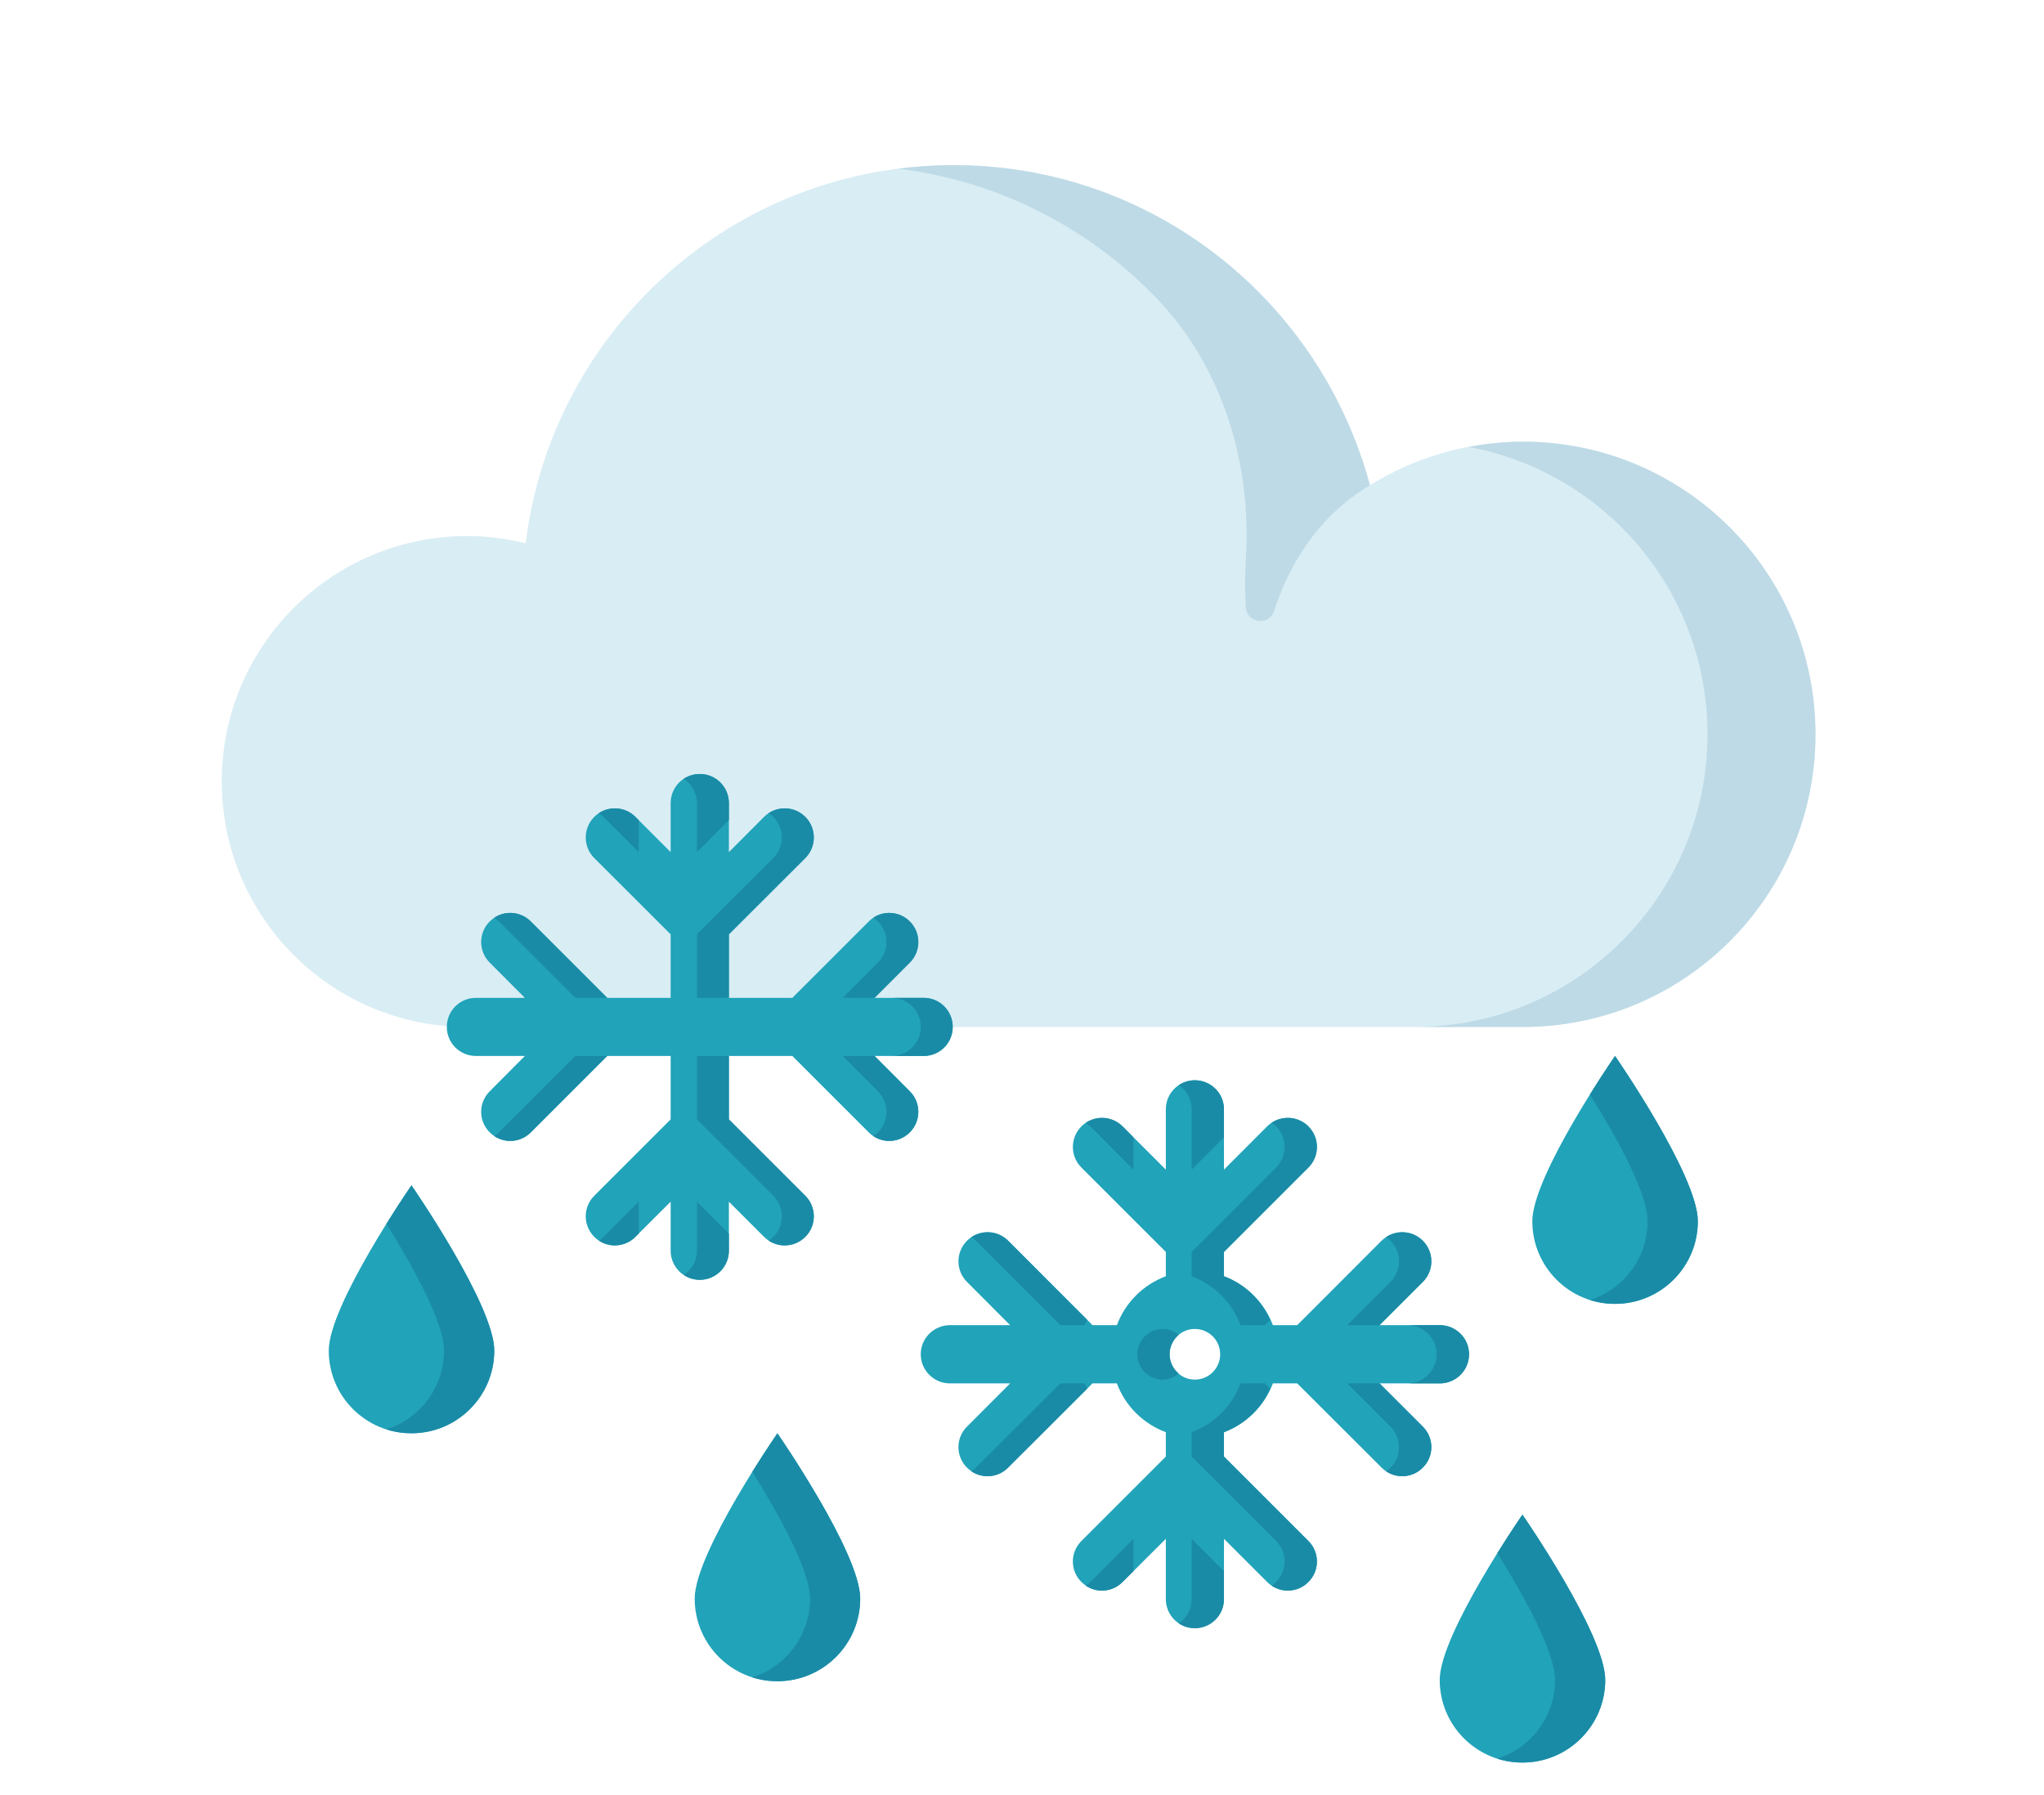 
<svg width="100%" height="100%" viewBox="0 0 872 766" version="1.1" xmlns="http://www.w3.org/2000/svg" xmlns:xlink="http://www.w3.org/1999/xlink" xml:space="preserve" xmlns:serif="http://www.serif.com/" style="fill-rule:evenodd;clip-rule:evenodd;stroke-linejoin:round;stroke-miterlimit:2;">
    <g transform="matrix(1,0,0,1,-10651.8,-3694.81)">
        <g id="_26" serif:id="26" transform="matrix(0.714,0,0,0.683,7730.83,3564.23)">
            <rect x="4089.49" y="191.094" width="1220.26" height="1120.61" style="fill:none;"/>
            <g transform="matrix(61.041,0,0,63.806,-1769.14,-4621.97)">
                <path d="M108.518,80.851C108.445,80.851 108.372,80.823 108.317,80.767L107.739,80.19C107.628,80.079 107.628,79.898 107.739,79.787C107.85,79.675 108.03,79.675 108.141,79.787L108.72,80.365C108.831,80.476 108.831,80.656 108.72,80.767C108.664,80.823 108.591,80.851 108.518,80.851Z" style="fill:rgb(249,190,18);fill-rule:nonzero;"/>
            </g>
            <g transform="matrix(61.041,0,0,63.806,-1769.14,-4621.97)">
                <path d="M101.489,80.851C101.416,80.851 101.344,80.823 101.288,80.767C101.177,80.656 101.177,80.476 101.288,80.365L101.865,79.787C101.976,79.675 102.157,79.675 102.268,79.787C102.38,79.898 102.38,80.079 102.268,80.19L101.69,80.767C101.635,80.823 101.562,80.851 101.489,80.851Z" style="fill:rgb(249,190,18);fill-rule:nonzero;"/>
            </g>
            <g transform="matrix(61.041,0,0,63.806,-1769.14,-4621.97)">
                <path d="M103.718,82.137C103.693,82.137 103.668,82.134 103.643,82.127C103.491,82.086 103.401,81.93 103.442,81.779L103.653,80.99C103.694,80.837 103.851,80.748 104.003,80.788C104.154,80.829 104.245,80.985 104.204,81.137L103.992,81.926C103.958,82.053 103.843,82.137 103.718,82.137Z" style="fill:rgb(249,190,18);fill-rule:nonzero;"/>
            </g>
            <g transform="matrix(61.041,0,0,63.806,-1769.14,-4621.97)">
                <path d="M106.29,82.137C106.164,82.137 106.049,82.053 106.014,81.926L105.804,81.137C105.763,80.985 105.852,80.829 106.005,80.788C106.158,80.747 106.313,80.837 106.353,80.99L106.565,81.779C106.606,81.93 106.515,82.086 106.364,82.127C106.339,82.134 106.314,82.137 106.29,82.137Z" style="fill:rgb(249,190,18);fill-rule:nonzero;"/>
            </g>
            <g transform="matrix(61.041,0,0,63.806,-1769.14,-4621.97)">
                <path d="M110.91,79.759C110.36,79.759 109.849,79.916 109.413,80.185C108.934,78.381 107.291,77.051 105.336,77.051C103.18,77.051 101.404,78.667 101.149,80.754C100.966,80.709 100.775,80.683 100.578,80.683C99.25,80.683 98.174,81.759 98.174,83.086C98.174,84.414 99.25,85.49 100.578,85.49L110.91,85.49C112.492,85.49 113.774,84.207 113.774,82.624C113.774,81.042 112.492,79.759 110.91,79.759Z" style="fill:rgb(217,237,244);fill-rule:nonzero;"/>
            </g>
            <g transform="matrix(61.041,0,0,63.806,-1769.14,-4621.97)">
                <path d="M109.295,79.816C109.284,79.787 109.271,79.759 109.26,79.73C109.236,79.67 109.213,79.609 109.185,79.55C109.158,79.488 109.127,79.426 109.096,79.366C109.081,79.336 109.067,79.307 109.052,79.279C109.01,79.201 108.965,79.123 108.918,79.048C108.912,79.039 108.907,79.029 108.901,79.019L108.9,79.02C108.153,77.837 106.838,77.051 105.336,77.051C105.152,77.051 104.972,77.064 104.796,77.086C105.789,77.208 106.675,77.674 107.331,78.362C107.976,79.04 108.256,79.976 108.198,80.911C108.187,81.08 108.189,81.238 108.198,81.382C108.208,81.537 108.427,81.566 108.474,81.418C108.609,81.002 108.878,80.506 109.413,80.185C109.38,80.059 109.339,79.937 109.294,79.816L109.295,79.816Z" style="fill:rgb(190,218,230);fill-rule:nonzero;"/>
            </g>
            <g transform="matrix(61.041,0,0,63.806,-1769.14,-4621.97)">
                <path d="M110.91,79.759C110.729,79.759 110.553,79.778 110.382,79.811C111.711,80.059 112.717,81.223 112.717,82.624C112.717,84.207 111.434,85.49 109.852,85.49L110.91,85.49C112.492,85.49 113.774,84.207 113.774,82.624C113.774,81.042 112.492,79.759 110.91,79.759Z" style="fill:rgb(190,218,230);fill-rule:nonzero;"/>
            </g>
            <g transform="matrix(61.041,0,0,63.806,-1769.14,-4621.97)">
                <path d="M105.045,85.205L104.564,85.205L104.909,84.86C105.02,84.748 105.02,84.568 104.909,84.457C104.798,84.345 104.618,84.345 104.507,84.457L103.759,85.205L103.138,85.205L103.138,84.583L103.886,83.836C103.997,83.725 103.997,83.544 103.886,83.433C103.774,83.322 103.594,83.322 103.482,83.433L103.138,83.778L103.138,83.298C103.138,83.14 103.011,83.013 102.853,83.013C102.695,83.013 102.568,83.14 102.568,83.298L102.568,83.778L102.223,83.433C102.112,83.322 101.931,83.322 101.82,83.433C101.709,83.544 101.709,83.725 101.82,83.836L102.568,84.583L102.568,85.205L101.947,85.205L101.199,84.457C101.088,84.345 100.908,84.345 100.797,84.457C100.685,84.568 100.685,84.748 100.797,84.86L101.141,85.205L100.661,85.205C100.504,85.205 100.377,85.332 100.377,85.49C100.377,85.647 100.504,85.774 100.661,85.774L101.141,85.774L100.797,86.12C100.685,86.231 100.685,86.411 100.797,86.522C100.852,86.578 100.925,86.606 100.998,86.606C101.071,86.606 101.143,86.578 101.199,86.522L101.947,85.774L102.568,85.774L102.568,86.395L101.82,87.143C101.709,87.254 101.709,87.434 101.82,87.545C101.931,87.657 102.112,87.657 102.223,87.545L102.568,87.201L102.568,87.681C102.568,87.838 102.695,87.966 102.853,87.966C103.011,87.966 103.138,87.838 103.138,87.681L103.138,87.201L103.482,87.545C103.538,87.601 103.611,87.629 103.684,87.629C103.757,87.629 103.83,87.601 103.886,87.545C103.997,87.435 103.997,87.254 103.886,87.143L103.138,86.395L103.138,85.774L103.759,85.774L104.507,86.522C104.562,86.578 104.635,86.606 104.708,86.606C104.781,86.606 104.853,86.578 104.909,86.522C105.02,86.411 105.02,86.231 104.909,86.12L104.564,85.774L105.045,85.774C105.202,85.774 105.329,85.647 105.329,85.49C105.329,85.332 105.202,85.205 105.045,85.205Z" style="fill:rgb(33,163,185);fill-rule:nonzero;"/>
            </g>
            <g transform="matrix(61.041,0,0,63.806,-1769.14,-4621.97)">
                <path d="M102.825,83.298L102.825,83.778L103.138,83.465L103.138,83.298C103.138,83.14 103.011,83.013 102.853,83.013C102.795,83.013 102.741,83.031 102.696,83.06C102.774,83.111 102.825,83.199 102.825,83.298Z" style="fill:rgb(26,139,166);fill-rule:nonzero;"/>
            </g>
            <g transform="matrix(61.041,0,0,63.806,-1769.14,-4621.97)">
                <path d="M100.887,84.457L101.635,85.205L101.947,85.205L101.199,84.457C101.102,84.36 100.952,84.347 100.842,84.42C100.857,84.43 100.873,84.443 100.887,84.457Z" style="fill:rgb(26,139,166);fill-rule:nonzero;"/>
            </g>
            <g transform="matrix(61.041,0,0,63.806,-1769.14,-4621.97)">
                <path d="M101.91,83.433L102.256,83.778L102.256,83.465L102.223,83.433C102.126,83.335 101.975,83.324 101.865,83.396C101.882,83.407 101.896,83.419 101.91,83.433Z" style="fill:rgb(26,139,166);fill-rule:nonzero;"/>
            </g>
            <g transform="matrix(61.041,0,0,63.806,-1769.14,-4621.97)">
                <path d="M104.597,84.457C104.708,84.568 104.708,84.748 104.597,84.86L104.252,85.205L104.564,85.205L104.909,84.86C105.02,84.748 105.02,84.568 104.909,84.457C104.812,84.36 104.662,84.347 104.552,84.42C104.567,84.431 104.583,84.443 104.597,84.457Z" style="fill:rgb(26,139,166);fill-rule:nonzero;"/>
            </g>
            <g transform="matrix(61.041,0,0,63.806,-1769.14,-4621.97)">
                <path d="M103.573,83.433C103.684,83.544 103.684,83.725 103.573,83.836L102.825,84.583L102.825,85.205L103.138,85.205L103.138,84.583L103.886,83.836C103.997,83.725 103.997,83.544 103.886,83.433C103.788,83.335 103.639,83.324 103.527,83.396C103.544,83.407 103.558,83.419 103.573,83.433Z" style="fill:rgb(26,139,166);fill-rule:nonzero;"/>
            </g>
            <g transform="matrix(61.041,0,0,63.806,-1769.14,-4621.97)">
                <path d="M103.138,86.395L103.138,85.774L102.825,85.774L102.825,86.395L103.573,87.143C103.684,87.254 103.684,87.435 103.573,87.545C103.558,87.56 103.544,87.572 103.527,87.582C103.575,87.614 103.63,87.629 103.684,87.629C103.757,87.629 103.83,87.601 103.886,87.545C103.997,87.435 103.997,87.254 103.886,87.143L103.138,86.395Z" style="fill:rgb(26,139,166);fill-rule:nonzero;"/>
            </g>
            <g transform="matrix(61.041,0,0,63.806,-1769.14,-4621.97)">
                <path d="M105.045,85.205L104.731,85.205C104.889,85.205 105.016,85.332 105.016,85.49C105.016,85.647 104.889,85.774 104.731,85.774L105.045,85.774C105.202,85.774 105.329,85.647 105.329,85.49C105.329,85.332 105.202,85.205 105.045,85.205Z" style="fill:rgb(26,139,166);fill-rule:nonzero;"/>
            </g>
            <g transform="matrix(61.041,0,0,63.806,-1769.14,-4621.97)">
                <path d="M104.564,85.774L104.252,85.774L104.597,86.12C104.708,86.231 104.708,86.411 104.597,86.522C104.583,86.536 104.567,86.548 104.552,86.559C104.598,86.59 104.653,86.606 104.708,86.606C104.781,86.606 104.853,86.578 104.909,86.522C105.02,86.411 105.02,86.231 104.909,86.12L104.564,85.774Z" style="fill:rgb(26,139,166);fill-rule:nonzero;"/>
            </g>
            <g transform="matrix(61.041,0,0,63.806,-1769.14,-4621.97)">
                <path d="M102.256,87.201L101.91,87.545C101.896,87.56 101.882,87.572 101.865,87.582C101.975,87.655 102.126,87.643 102.223,87.545L102.256,87.513L102.256,87.201Z" style="fill:rgb(26,139,166);fill-rule:nonzero;"/>
            </g>
            <g transform="matrix(61.041,0,0,63.806,-1769.14,-4621.97)">
                <path d="M102.825,87.201L102.825,87.681C102.825,87.781 102.774,87.868 102.696,87.918C102.741,87.949 102.795,87.966 102.853,87.966C103.011,87.966 103.138,87.838 103.138,87.681L103.138,87.514L102.825,87.201Z" style="fill:rgb(26,139,166);fill-rule:nonzero;"/>
            </g>
            <g transform="matrix(61.041,0,0,63.806,-1769.14,-4621.97)">
                <path d="M101.635,85.774L100.887,86.522C100.873,86.536 100.857,86.548 100.842,86.559C100.889,86.59 100.943,86.606 100.998,86.606C101.071,86.606 101.143,86.578 101.199,86.522L101.947,85.774L101.635,85.774Z" style="fill:rgb(26,139,166);fill-rule:nonzero;"/>
            </g>
            <g>
                <g transform="matrix(61.041,0,0,63.806,-1769.14,-4621.97)">
                    <path d="M107.699,88.943C107.562,88.943 107.452,88.832 107.452,88.695C107.452,88.558 107.562,88.447 107.699,88.447C107.836,88.447 107.947,88.558 107.947,88.695C107.947,88.832 107.836,88.943 107.699,88.943ZM110.097,88.41L109.507,88.41L109.93,87.987C110.042,87.875 110.042,87.695 109.93,87.583C109.819,87.472 109.639,87.472 109.527,87.583L108.701,88.41L108.463,88.41C108.38,88.189 108.205,88.014 107.984,87.931L107.984,87.693L108.81,86.867C108.922,86.755 108.922,86.575 108.81,86.463C108.699,86.353 108.518,86.353 108.407,86.463L107.984,86.887L107.984,86.296C107.984,86.139 107.856,86.012 107.699,86.012C107.542,86.012 107.415,86.139 107.415,86.296L107.415,86.887L106.991,86.463C106.88,86.353 106.7,86.353 106.589,86.463C106.477,86.575 106.477,86.755 106.589,86.867L107.415,87.693L107.415,87.931C107.193,88.014 107.018,88.189 106.936,88.41L106.697,88.41L105.871,87.583C105.76,87.472 105.58,87.472 105.469,87.583C105.357,87.695 105.357,87.875 105.469,87.987L105.891,88.41L105.302,88.41C105.144,88.41 105.016,88.538 105.016,88.695C105.016,88.852 105.144,88.98 105.302,88.98L105.891,88.98L105.469,89.403C105.357,89.514 105.357,89.695 105.469,89.805C105.524,89.861 105.597,89.889 105.67,89.889C105.743,89.889 105.815,89.861 105.871,89.805L106.697,88.98L106.936,88.98C107.018,89.201 107.193,89.375 107.415,89.458L107.415,89.697L106.589,90.523C106.477,90.634 106.477,90.814 106.589,90.925C106.7,91.037 106.88,91.037 106.991,90.925L107.415,90.502L107.415,91.092C107.415,91.25 107.542,91.377 107.699,91.377C107.856,91.377 107.984,91.25 107.984,91.092L107.984,90.502L108.407,90.925C108.463,90.981 108.536,91.009 108.609,91.009C108.681,91.009 108.755,90.981 108.81,90.925C108.922,90.814 108.922,90.634 108.81,90.523L107.984,89.697L107.984,89.458C108.205,89.375 108.38,89.201 108.463,88.98L108.701,88.98L109.527,89.805C109.583,89.861 109.656,89.889 109.729,89.889C109.802,89.889 109.875,89.861 109.93,89.805C110.042,89.695 110.042,89.514 109.93,89.403L109.507,88.98L110.097,88.98C110.255,88.98 110.383,88.852 110.383,88.695C110.383,88.538 110.255,88.41 110.097,88.41Z" style="fill:rgb(33,163,185);fill-rule:nonzero;"/>
                </g>
                <g transform="matrix(61.041,0,0,63.806,-1769.14,-4621.97)">
                    <path d="M106.676,86.463L107.098,86.887L107.098,86.571L106.991,86.463C106.893,86.366 106.743,86.354 106.632,86.428C106.647,86.439 106.662,86.451 106.676,86.463Z" style="fill:rgb(26,139,166);fill-rule:nonzero;"/>
                </g>
                <g transform="matrix(61.041,0,0,63.806,-1769.14,-4621.97)">
                    <path d="M105.555,87.583L106.382,88.41L106.62,88.41C106.627,88.392 106.638,88.376 106.646,88.359L105.871,87.583C105.773,87.486 105.623,87.474 105.512,87.548C105.527,87.558 105.542,87.57 105.555,87.583Z" style="fill:rgb(26,139,166);fill-rule:nonzero;"/>
                </g>
                <g transform="matrix(61.041,0,0,63.806,-1769.14,-4621.97)">
                    <path d="M109.614,87.583C109.725,87.695 109.725,87.875 109.614,87.987L109.191,88.41L109.507,88.41L109.93,87.987C110.042,87.875 110.042,87.695 109.93,87.583C109.833,87.486 109.681,87.474 109.571,87.548C109.586,87.558 109.6,87.57 109.614,87.583Z" style="fill:rgb(26,139,166);fill-rule:nonzero;"/>
                </g>
                <g transform="matrix(61.041,0,0,63.806,-1769.14,-4621.97)">
                    <path d="M107.668,86.296L107.668,86.887L107.984,86.571L107.984,86.296C107.984,86.139 107.856,86.012 107.699,86.012C107.64,86.012 107.587,86.03 107.541,86.06C107.618,86.111 107.668,86.198 107.668,86.296Z" style="fill:rgb(26,139,166);fill-rule:nonzero;"/>
                </g>
                <g transform="matrix(61.041,0,0,63.806,-1769.14,-4621.97)">
                    <path d="M108.494,86.463C108.605,86.575 108.605,86.755 108.494,86.867L107.668,87.693L107.668,87.931C107.889,88.014 108.064,88.189 108.146,88.41L108.386,88.41L108.436,88.359C108.347,88.163 108.187,88.007 107.984,87.931L107.984,87.693L108.81,86.867C108.922,86.755 108.922,86.575 108.81,86.463C108.713,86.366 108.561,86.354 108.451,86.428C108.466,86.439 108.48,86.451 108.494,86.463Z" style="fill:rgb(26,139,166);fill-rule:nonzero;"/>
                </g>
                <g transform="matrix(61.041,0,0,63.806,-1769.14,-4621.97)">
                    <path d="M107.452,88.695C107.452,88.619 107.487,88.551 107.541,88.505C107.498,88.469 107.444,88.447 107.384,88.447C107.247,88.447 107.136,88.558 107.136,88.695C107.136,88.832 107.247,88.943 107.384,88.943C107.444,88.943 107.498,88.919 107.541,88.884C107.487,88.838 107.452,88.771 107.452,88.695Z" style="fill:rgb(26,139,166);fill-rule:nonzero;"/>
                </g>
                <g transform="matrix(61.041,0,0,63.806,-1769.14,-4621.97)">
                    <path d="M106.62,88.98L106.382,88.98L105.555,89.805C105.542,89.819 105.527,89.831 105.512,89.841C105.559,89.873 105.614,89.889 105.67,89.889C105.743,89.889 105.815,89.861 105.871,89.805L106.646,89.031C106.638,89.013 106.627,88.998 106.62,88.98Z" style="fill:rgb(26,139,166);fill-rule:nonzero;"/>
                </g>
                <g transform="matrix(61.041,0,0,63.806,-1769.14,-4621.97)">
                    <path d="M109.507,88.98L109.191,88.98L109.614,89.403C109.725,89.514 109.725,89.695 109.614,89.805C109.6,89.819 109.586,89.831 109.571,89.841C109.619,89.873 109.674,89.889 109.729,89.889C109.802,89.889 109.875,89.861 109.93,89.805C110.042,89.695 110.042,89.514 109.93,89.403L109.507,88.98Z" style="fill:rgb(26,139,166);fill-rule:nonzero;"/>
                </g>
                <g transform="matrix(61.041,0,0,63.806,-1769.14,-4621.97)">
                    <path d="M107.098,90.502L106.676,90.925C106.662,90.939 106.647,90.951 106.632,90.961C106.743,91.036 106.893,91.024 106.991,90.925L107.098,90.819L107.098,90.502Z" style="fill:rgb(26,139,166);fill-rule:nonzero;"/>
                </g>
                <g transform="matrix(61.041,0,0,63.806,-1769.14,-4621.97)">
                    <path d="M110.097,88.41L109.781,88.41C109.938,88.41 110.066,88.538 110.066,88.695C110.066,88.852 109.938,88.98 109.781,88.98L110.097,88.98C110.255,88.98 110.383,88.852 110.383,88.695C110.383,88.538 110.255,88.41 110.097,88.41Z" style="fill:rgb(26,139,166);fill-rule:nonzero;"/>
                </g>
                <g transform="matrix(61.041,0,0,63.806,-1769.14,-4621.97)">
                    <path d="M107.668,90.502L107.668,91.092C107.668,91.192 107.618,91.279 107.541,91.33C107.587,91.36 107.64,91.377 107.699,91.377C107.856,91.377 107.984,91.25 107.984,91.092L107.984,90.819L107.668,90.502Z" style="fill:rgb(26,139,166);fill-rule:nonzero;"/>
                </g>
                <g transform="matrix(61.041,0,0,63.806,-1769.14,-4621.97)">
                    <path d="M107.984,89.697L107.984,89.458C108.187,89.382 108.347,89.227 108.436,89.031L108.386,88.98L108.146,88.98C108.064,89.201 107.889,89.375 107.668,89.458L107.668,89.697L108.494,90.523C108.605,90.634 108.605,90.814 108.494,90.925C108.48,90.939 108.466,90.951 108.451,90.961C108.499,90.993 108.554,91.009 108.609,91.009C108.681,91.009 108.755,90.981 108.81,90.925C108.922,90.814 108.922,90.634 108.81,90.523L107.984,89.697Z" style="fill:rgb(26,139,166);fill-rule:nonzero;"/>
                </g>
            </g>
            <g transform="matrix(1,0,0,1,-572.144,-174.285)">
                <g transform="matrix(54.548,0,0,57.019,-1005.65,-3918.81)">
                    <path d="M109.337,89.937C109.337,90.437 108.93,90.843 108.43,90.843C107.929,90.843 107.524,90.437 107.524,89.937C107.524,89.436 108.43,88.126 108.43,88.126C108.43,88.126 109.337,89.436 109.337,89.937Z" style="fill:rgb(33,163,185);fill-rule:nonzero;"/>
                </g>
                <g transform="matrix(54.548,0,0,57.019,-1005.65,-3918.81)">
                    <path d="M108.43,88.126C108.43,88.126 108.308,88.302 108.155,88.548C108.423,88.976 108.787,89.619 108.787,89.937C108.787,90.341 108.521,90.684 108.155,90.8C108.242,90.828 108.335,90.842 108.43,90.842C108.93,90.842 109.337,90.437 109.337,89.937C109.337,89.436 108.43,88.126 108.43,88.126Z" style="fill:rgb(26,139,166);fill-rule:nonzero;"/>
                </g>
            </g>
            <g transform="matrix(1,0,0,1,146.985,-255.128)">
                <g transform="matrix(54.548,0,0,57.019,-1005.65,-3918.81)">
                    <path d="M109.337,89.937C109.337,90.437 108.93,90.843 108.43,90.843C107.929,90.843 107.524,90.437 107.524,89.937C107.524,89.436 108.43,88.126 108.43,88.126C108.43,88.126 109.337,89.436 109.337,89.937Z" style="fill:rgb(33,163,185);fill-rule:nonzero;"/>
                </g>
                <g transform="matrix(54.548,0,0,57.019,-1005.65,-3918.81)">
                    <path d="M108.43,88.126C108.43,88.126 108.308,88.302 108.155,88.548C108.423,88.976 108.787,89.619 108.787,89.937C108.787,90.341 108.521,90.684 108.155,90.8C108.242,90.828 108.335,90.842 108.43,90.842C108.93,90.842 109.337,90.437 109.337,89.937C109.337,89.436 108.43,88.126 108.43,88.126Z" style="fill:rgb(26,139,166);fill-rule:nonzero;"/>
                </g>
            </g>
            <g transform="matrix(1,0,0,1,-353.493,-19.364)">
                <g transform="matrix(54.548,0,0,57.019,-1005.65,-3918.81)">
                    <path d="M109.337,89.937C109.337,90.437 108.93,90.843 108.43,90.843C107.929,90.843 107.524,90.437 107.524,89.937C107.524,89.436 108.43,88.126 108.43,88.126C108.43,88.126 109.337,89.436 109.337,89.937Z" style="fill:rgb(33,163,185);fill-rule:nonzero;"/>
                </g>
                <g transform="matrix(54.548,0,0,57.019,-1005.65,-3918.81)">
                    <path d="M108.43,88.126C108.43,88.126 108.308,88.302 108.155,88.548C108.423,88.976 108.787,89.619 108.787,89.937C108.787,90.341 108.521,90.684 108.155,90.8C108.242,90.828 108.335,90.842 108.43,90.842C108.93,90.842 109.337,90.437 109.337,89.937C109.337,89.436 108.43,88.126 108.43,88.126Z" style="fill:rgb(26,139,166);fill-rule:nonzero;"/>
                </g>
            </g>
            <g transform="matrix(1,0,0,1,91.657,31.445)">
                <g transform="matrix(54.548,0,0,57.019,-1005.65,-3918.81)">
                    <path d="M109.337,89.937C109.337,90.437 108.93,90.843 108.43,90.843C107.929,90.843 107.524,90.437 107.524,89.937C107.524,89.436 108.43,88.126 108.43,88.126C108.43,88.126 109.337,89.436 109.337,89.937Z" style="fill:rgb(33,163,185);fill-rule:nonzero;"/>
                </g>
                <g transform="matrix(54.548,0,0,57.019,-1005.65,-3918.81)">
                    <path d="M108.43,88.126C108.43,88.126 108.308,88.302 108.155,88.548C108.423,88.976 108.787,89.619 108.787,89.937C108.787,90.341 108.521,90.684 108.155,90.8C108.242,90.828 108.335,90.842 108.43,90.842C108.93,90.842 109.337,90.437 109.337,89.937C109.337,89.436 108.43,88.126 108.43,88.126Z" style="fill:rgb(26,139,166);fill-rule:nonzero;"/>
                </g>
            </g>
        </g>
    </g>
</svg>
